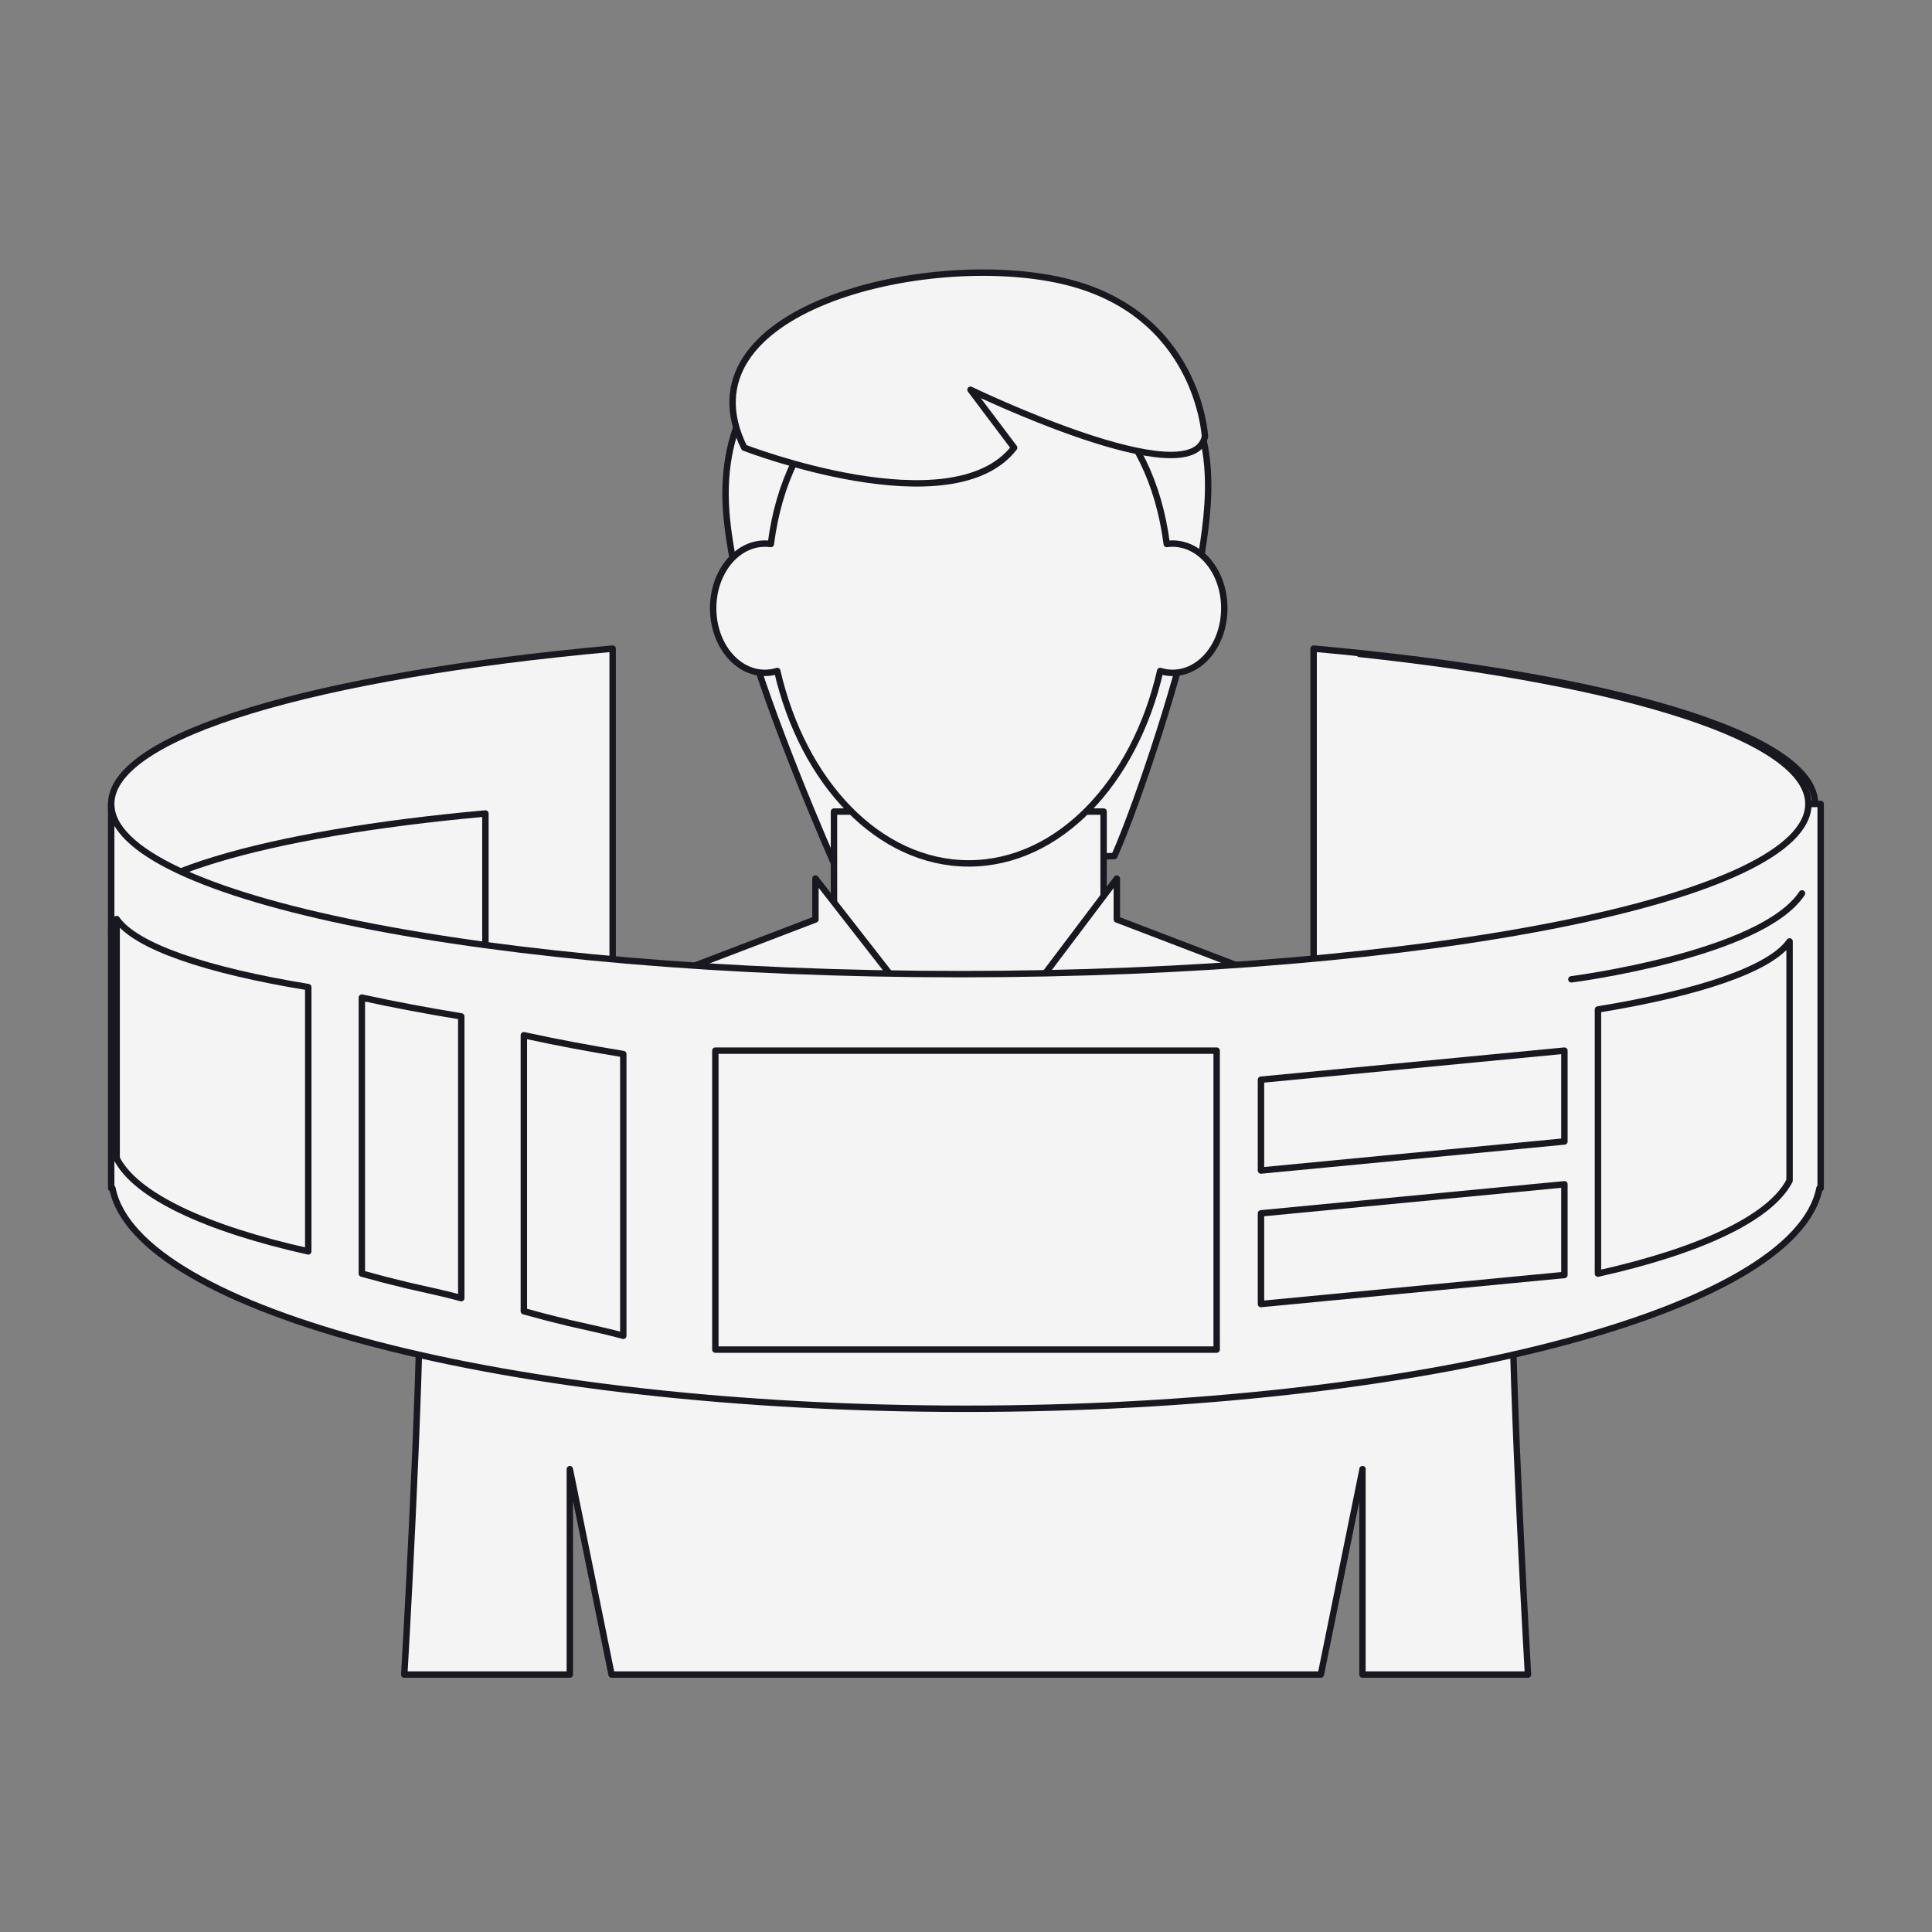 <svg width="500" height="500" viewBox="0 0 500 500" fill="none" xmlns="http://www.w3.org/2000/svg">
<rect x="0" y="0" width="500" height="500" fill="#808080" stroke="none"/>
<mask id="mask0_2_10" style="mask-type:luminance" maskUnits="userSpaceOnUse" x="25" y="63" width="450" height="374">
<path d="M475 63H25V436.235H475V63Z" fill="white"/>
</mask>
<g mask="url(#mask0_2_10)">
<path d="M215.835 223.482L288.4 221.541C294.612 207.565 306.259 172.129 308.659 157.059C311.447 139.447 316.353 121.271 308.129 104.294C302.659 92.965 292.565 85.729 281.235 81.988C277.141 80.612 272.8 79.518 268.353 78.741C230.306 71.929 183.188 86.471 188.129 134.541C188.906 142.129 190.671 149.541 191.871 157.094C194.271 172.2 209.659 209.541 215.871 223.518" fill="#F4F4F4"/>
<path d="M215.835 223.482L288.4 221.541C294.612 207.565 306.259 172.129 308.659 157.059C311.447 139.447 316.353 121.271 308.129 104.294C302.659 92.965 292.565 85.729 281.235 81.988C277.141 80.612 272.8 79.518 268.353 78.741C230.306 71.929 183.188 86.471 188.129 134.541C188.906 142.129 190.671 149.541 191.871 157.094C194.271 172.2 209.659 209.541 215.871 223.518L215.835 223.482Z" stroke="#181821" stroke-width="1.66" stroke-linecap="round" stroke-linejoin="round"/>
<path d="M285.612 286.059H215.835V210.035H285.612V286.059Z" fill="#F4F4F4"/>
<path d="M285.612 210.035H215.835V286.059H285.612V210.035Z" stroke="#181821" stroke-width="1.66" stroke-linecap="round" stroke-linejoin="round"/>
<path d="M352.6 380.224V433.376H395.447C395.447 433.376 391.247 361.835 391.247 326.718C391.247 291.6 355.424 263.365 355.424 263.365L289.035 237.953V227.365L250.671 278.188L211.035 227.365V237.953L144.647 263.365C144.647 263.365 108.824 291.565 108.824 326.718C108.824 361.871 104.624 433.376 104.624 433.376H147.471V380.224L158.271 433.376H341.835L352.635 380.224" fill="#F4F4F4"/>
<path d="M352.6 380.224V433.376H395.447C395.447 433.376 391.247 361.835 391.247 326.718C391.247 291.6 355.424 263.365 355.424 263.365L289.035 237.953V227.365L250.671 278.188L211.035 227.365V237.953L144.647 263.365C144.647 263.365 108.824 291.565 108.824 326.718C108.824 361.871 104.624 433.376 104.624 433.376H147.471V380.224L158.271 433.376H341.835L352.635 380.224H352.6Z" stroke="#181821" stroke-width="1.66" stroke-linecap="round" stroke-linejoin="round"/>
<path d="M303.435 140.682C302.941 140.682 302.412 140.718 301.953 140.788C297.859 108.776 276.506 91.376 250.741 91.376C224.976 91.376 203.588 108.776 199.494 140.788C199 140.718 198.506 140.682 197.976 140.682C190.565 140.682 184.565 148.165 184.565 157.412C184.565 166.659 190.565 174.141 197.976 174.141C199.071 174.141 200.129 173.965 201.153 173.647C207.788 202.518 227.447 223.447 250.706 223.447C273.965 223.447 293.624 202.518 300.259 173.647C301.282 173.965 302.341 174.141 303.435 174.141C310.847 174.141 316.847 166.659 316.847 157.412C316.847 148.165 310.847 140.682 303.435 140.682Z" fill="#F4F4F4"/>
<path d="M303.435 140.682C302.941 140.682 302.412 140.718 301.953 140.788C297.859 108.776 276.506 91.376 250.741 91.376C224.976 91.376 203.588 108.776 199.494 140.788C199 140.718 198.506 140.682 197.976 140.682C190.565 140.682 184.565 148.165 184.565 157.412C184.565 166.659 190.565 174.141 197.976 174.141C199.071 174.141 200.129 173.965 201.153 173.647C207.788 202.518 227.447 223.447 250.706 223.447C273.965 223.447 293.624 202.518 300.259 173.647C301.282 173.965 302.341 174.141 303.435 174.141C310.847 174.141 316.847 166.659 316.847 157.412C316.847 148.165 310.847 140.682 303.435 140.682Z" stroke="#181821" stroke-width="1.66" stroke-linecap="round" stroke-linejoin="round"/>
<path d="M192.647 115.871C192.647 115.871 246.329 136.624 262.459 115.871L251.165 100.871C251.165 100.871 308.553 128.612 311.835 112.976C311.835 112.976 310.212 80.682 274.776 72.635C239.341 64.588 174.894 80.118 192.612 115.871" fill="#F4F4F4"/>
<path d="M192.647 115.871C192.647 115.871 246.329 136.624 262.459 115.871L251.165 100.871C251.165 100.871 308.553 128.612 311.835 112.976C311.835 112.976 310.212 80.682 274.776 72.635C239.341 64.588 174.894 80.118 192.612 115.871H192.647Z" stroke="#181821" stroke-width="1.66" stroke-linecap="round" stroke-linejoin="round"/>
<path d="M28.776 208.059C28.776 190.165 82.035 174.776 158.553 167.859V336.071C158.553 336.071 28.776 299.365 28.776 208.059Z" fill="#F4F4F4"/>
<path d="M28.776 208.059C28.776 190.165 82.035 174.776 158.553 167.859V336.071C158.553 336.071 28.776 299.365 28.776 208.059Z" stroke="#181821" stroke-width="1.66" stroke-linecap="round" stroke-linejoin="round"/>
<path d="M28.776 240.529C28.776 227.188 68.518 215.682 125.624 210.529V336.106C125.624 336.106 28.776 308.682 28.776 240.529Z" fill="#F4F4F4"/>
<path d="M28.776 240.529C28.776 227.188 68.518 215.682 125.624 210.529V336.106C125.624 336.106 28.776 308.682 28.776 240.529Z" stroke="#181821" stroke-width="1.66" stroke-linecap="round" stroke-linejoin="round"/>
<path d="M339.965 336.071V167.859C416.447 174.741 469.741 190.165 469.741 208.059C469.741 299.365 339.965 336.071 339.965 336.071Z" fill="#F4F4F4"/>
<path d="M339.965 336.071V167.859C416.447 174.741 469.741 190.165 469.741 208.059C469.741 299.365 339.965 336.071 339.965 336.071Z" stroke="#181821" stroke-width="1.66" stroke-linecap="round" stroke-linejoin="round"/>
<path d="M351.823 169.235C420.965 176.647 468.012 191.259 468.012 208.059" stroke="#181821" stroke-width="1.66" stroke-linecap="round" stroke-linejoin="round"/>
<path d="M468.012 208.059C468.012 232.376 369.682 252.106 248.376 252.106C127.071 252.106 28.776 232.376 28.776 208.059V307.518H29.094C35.306 339.318 131.8 364.588 249.965 364.588C368.129 364.588 464.659 339.318 470.871 307.518H471.188V208.059H468.012Z" fill="#F4F4F4"/>
<path d="M468.012 208.059C468.012 232.376 369.682 252.106 248.376 252.106C127.071 252.106 28.776 232.376 28.776 208.059V307.518H29.094C35.306 339.318 131.8 364.588 249.965 364.588C368.129 364.588 464.659 339.318 470.871 307.518H471.188V208.059H468.012Z" stroke="#181821" stroke-width="1.66" stroke-linecap="round" stroke-linejoin="round"/>
<path d="M406.671 253.447C406.671 253.447 455.765 247.165 466.353 231.212" stroke="#181821" stroke-width="1.66" stroke-linecap="round" stroke-linejoin="round"/>
<path d="M30.188 237.847V299.788C35.094 309.459 53.377 317.965 79.776 323.859V255.459C53.412 251.153 35.129 244.941 30.188 237.847Z" fill="#F4F4F4"/>
<path d="M30.188 237.847V299.788C35.094 309.459 53.377 317.965 79.776 323.859V255.459C53.412 251.153 35.129 244.941 30.188 237.847Z" stroke="#181821" stroke-width="1.66" stroke-linecap="round" stroke-linejoin="round"/>
<path d="M463.141 243.635V305.541C458.2 315.212 439.953 323.718 413.553 329.612V261.247C439.918 256.941 458.2 250.729 463.141 243.635Z" fill="#F4F4F4"/>
<path d="M463.141 243.635V305.541C458.2 315.212 439.953 323.718 413.553 329.612V261.247C439.918 256.941 458.2 250.729 463.141 243.635Z" stroke="#181821" stroke-width="1.66" stroke-linecap="round" stroke-linejoin="round"/>
<path d="M314.871 349.271H185.129V271.906H314.871V349.271Z" fill="#F4F4F4"/>
<path d="M314.871 271.906H185.129V349.271H314.871V271.906Z" stroke="#181821" stroke-width="1.66" stroke-linecap="round" stroke-linejoin="round"/>
<path d="M104.729 332.506C109.565 333.635 114.541 334.624 119.376 335.965V263.047C110.765 261.635 102.188 260.047 93.647 258.176V329.612C97.318 330.635 100.988 331.588 104.729 332.471" fill="#F4F4F4"/>
<path d="M104.729 332.506C109.565 333.635 114.541 334.624 119.376 335.965V263.047C110.765 261.635 102.188 260.047 93.647 258.176V329.612C97.318 330.635 100.988 331.588 104.729 332.471V332.506Z" stroke="#181821" stroke-width="1.66" stroke-linecap="round" stroke-linejoin="round"/>
<path d="M146.659 342.247C151.494 343.376 156.471 344.365 161.306 345.706V272.788C152.694 271.376 144.118 269.788 135.576 267.918V339.353C139.247 340.376 142.918 341.329 146.659 342.212" fill="#F4F4F4"/>
<path d="M146.659 342.247C151.494 343.376 156.471 344.365 161.306 345.706V272.788C152.694 271.376 144.118 269.788 135.576 267.918V339.353C139.247 340.376 142.918 341.329 146.659 342.212V342.247Z" stroke="#181821" stroke-width="1.66" stroke-linecap="round" stroke-linejoin="round"/>
<path d="M404.871 295.412L326.341 302.929V279.424L404.871 271.906V295.412Z" fill="#F4F4F4"/>
<path d="M404.871 295.412L326.341 302.929V279.424L404.871 271.906V295.412Z" stroke="#181821" stroke-width="1.66" stroke-linecap="round" stroke-linejoin="round"/>
<path d="M404.871 329.965L326.341 337.482V314.012L404.871 306.494V329.965Z" fill="#F4F4F4"/>
<path d="M404.871 329.965L326.341 337.482V314.012L404.871 306.494V329.965Z" stroke="#181821" stroke-width="1.66" stroke-linecap="round" stroke-linejoin="round"/>
</g>
</svg>
